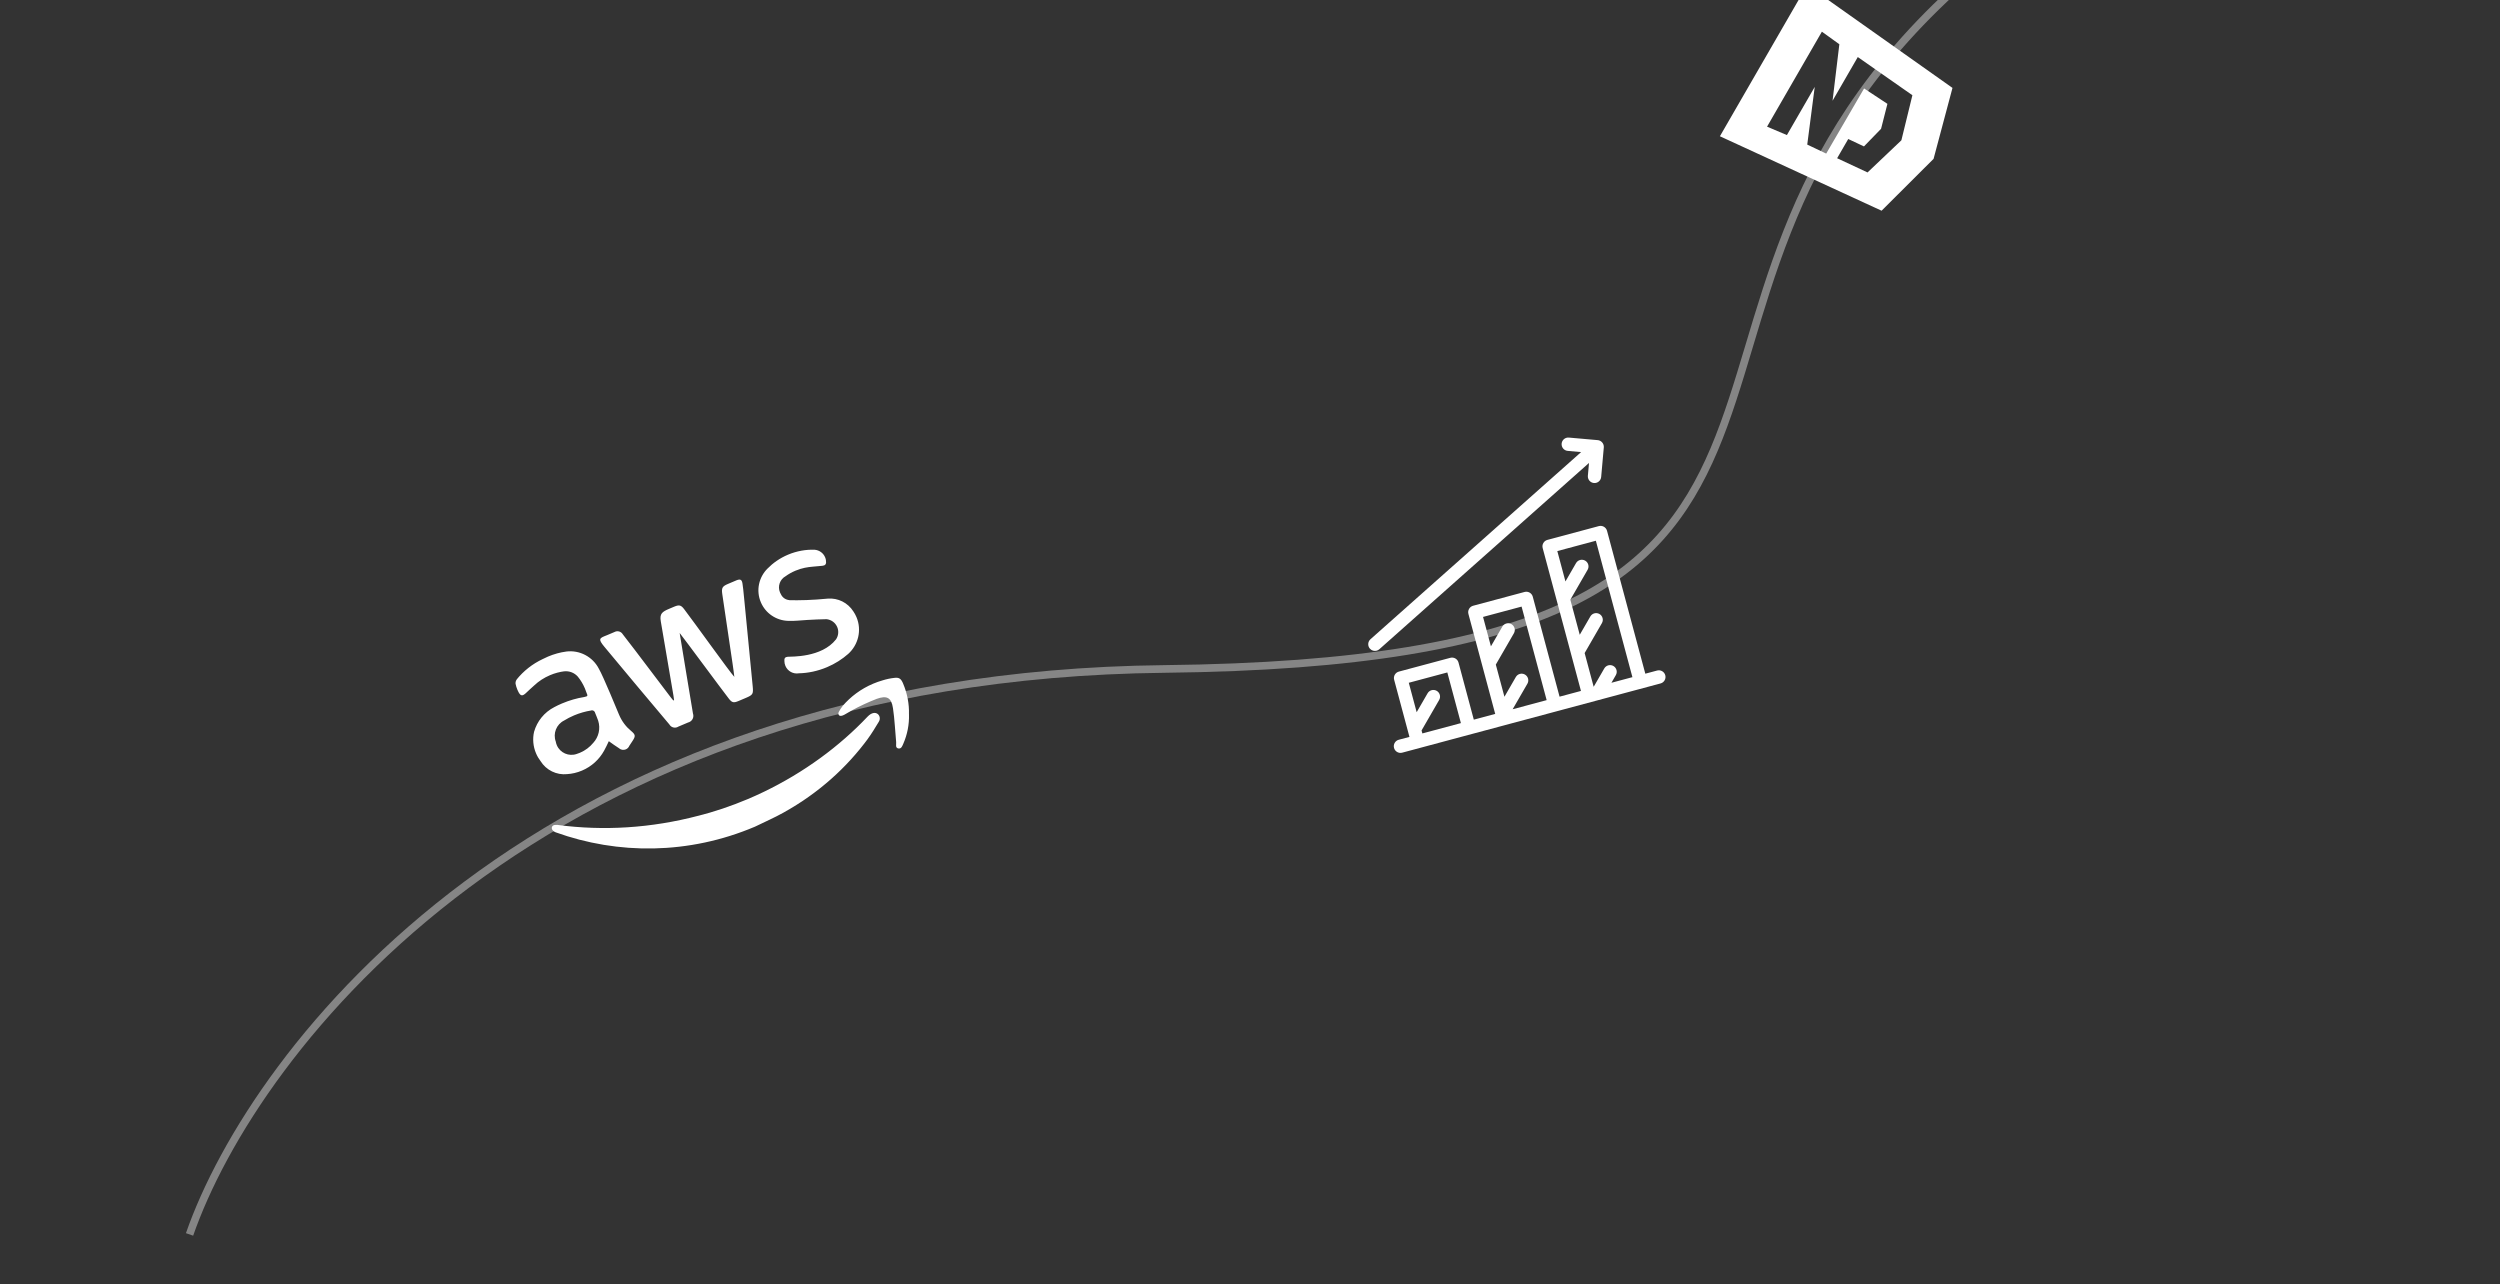 <svg width="327" height="168" viewBox="0 0 327 168" fill="none" xmlns="http://www.w3.org/2000/svg">
<rect x="0" y="0" width="327" height="168" fill="#333333" stroke="none"/>
<path d="M375.288 14.505C352.179 -5.753 296.075 -37.448 256.532 -2.167C207.102 41.935 254.51 86.4 152.308 87.5C70.546 88.38 33.231 137.176 24.793 161.463" stroke="#D8D8D8" stroke-opacity="0.5"/>
<path d="M88.898 82.789C89.822 88.459 89.786 88.15 90.641 93.332C90.799 93.775 90.585 94.269 90.148 94.454C90.101 94.474 90.051 94.49 90.002 94.502L90.008 94.5L88.72 95.045C88.685 95.069 88.641 95.092 88.597 95.11C88.21 95.274 87.769 95.121 87.562 94.77L87.561 94.766C84.969 91.71 81.423 87.443 79.046 84.591C78.168 83.538 78.421 83.465 79.389 83.085C79.725 82.954 80.042 82.808 80.372 82.669C80.394 82.657 80.42 82.644 80.448 82.632C80.822 82.473 81.249 82.619 81.452 82.956L81.454 82.96C82.264 83.978 82.853 84.772 87.772 91.264C87.867 91.392 87.97 91.508 88.072 91.621L88.169 91.58C88.137 91.382 88.119 91.191 88.088 90.99C87.54 87.754 86.988 84.515 86.432 81.275C86.26 80.268 86.607 80.02 87.534 79.627L88.214 79.34C88.828 79.091 89.075 79.133 89.486 79.677C90.908 81.543 95.441 87.887 96.051 88.537C95.816 86.707 96.19 89.311 94.475 77.713C94.356 76.911 94.474 76.692 95.209 76.381L96.336 75.903C96.823 75.709 97.03 75.799 97.115 76.323C97.259 77.265 97.23 77.318 98.453 89.768C98.549 90.771 98.486 90.893 97.557 91.286L96.609 91.688C95.956 91.964 95.737 91.919 95.308 91.352C94.309 90.067 89.602 83.677 88.899 82.793L88.898 82.789ZM80.965 97.871C81.207 98.082 81.55 98.148 81.859 98.017C82.076 97.925 82.234 97.755 82.316 97.551L82.72 96.937C83.16 96.276 83.134 96.098 82.531 95.593C81.891 95.068 81.342 94.357 80.983 93.508C80.971 93.479 80.959 93.451 80.947 93.422L80.948 93.426C80.83 93.147 78.894 88.424 78.34 87.488C77.519 85.879 75.792 85.003 74.071 85.221L74.042 85.227C73.289 85.325 72.471 85.545 71.672 85.884C71.431 85.985 71.195 86.097 70.968 86.215L70.998 86.2C69.617 86.85 68.47 87.775 67.576 88.879L67.615 88.836C67.481 89.003 67.416 89.213 67.433 89.424L67.434 89.43C67.48 89.676 67.561 89.948 67.673 90.213C67.722 90.329 67.777 90.443 67.835 90.554L67.827 90.539C68.104 91.045 68.325 91.067 68.754 90.687C69.147 90.341 69.501 89.961 69.9 89.633C70.455 89.11 71.154 88.647 71.948 88.311C72.564 88.05 73.196 87.884 73.828 87.803L73.777 87.811C74.459 87.737 75.123 87.993 75.567 88.491L75.577 88.503C75.932 88.933 76.257 89.461 76.505 90.047C76.581 90.226 76.649 90.409 76.708 90.591L76.701 90.567C76.909 91.059 76.9 91.063 76.379 91.178C75.472 91.321 74.481 91.601 73.512 92.011C73.155 92.162 72.807 92.328 72.472 92.508L72.516 92.485C71.173 93.172 70.249 94.358 69.86 95.708L69.856 95.721C69.651 96.618 69.718 97.604 70.111 98.533C70.27 98.909 70.471 99.252 70.71 99.56L70.691 99.532C71.44 100.749 72.805 101.4 74.177 101.256L74.202 101.252C74.817 101.216 75.48 101.066 76.123 100.794C77.396 100.255 78.386 99.325 79.009 98.204L79.002 98.219C79.235 97.825 79.412 97.392 79.633 96.948C80.101 97.276 80.519 97.594 80.959 97.862L80.965 97.871ZM77.26 92.945L77.269 92.941C77.481 92.851 77.725 92.95 77.815 93.162C77.826 93.189 77.835 93.214 77.84 93.243L77.84 93.241C77.964 93.589 78.137 93.917 78.244 94.272C78.571 95.31 78.299 96.406 77.601 97.163L77.587 97.177C77.15 97.709 76.562 98.163 75.858 98.461C75.715 98.521 75.57 98.573 75.425 98.619L75.443 98.614C74.409 98.982 73.261 98.487 72.83 97.468C72.764 97.311 72.718 97.151 72.692 96.989L72.696 97.003C72.303 95.936 72.776 94.748 73.787 94.244L73.793 94.241C74.166 94.007 74.612 93.775 75.081 93.576C75.822 93.263 76.582 93.049 77.341 92.93L77.274 92.943L77.26 92.945ZM110.91 85.564C112.26 84.369 112.754 82.436 112.025 80.716C111.911 80.447 111.773 80.195 111.614 79.963L111.628 79.986C110.897 78.826 109.602 78.196 108.284 78.299L108.258 78.301C106.287 78.492 104.629 78.544 102.981 78.499L103.27 78.496C102.786 78.465 102.346 78.179 102.139 77.717C102.098 77.651 102.057 77.572 102.023 77.49C101.684 76.69 102.013 75.777 102.758 75.368L102.763 75.365C103.125 75.099 103.565 74.85 104.04 74.649C104.454 74.474 104.878 74.344 105.302 74.257L105.261 74.267C105.967 74.117 106.699 74.102 107.413 74.02C107.697 73.994 108.021 73.983 108.051 73.581C108.06 73.359 108.02 73.12 107.924 72.893C107.683 72.324 107.157 71.964 106.583 71.91L106.574 71.909C105.441 71.858 104.224 72.065 103.056 72.559C102.014 73.001 101.111 73.63 100.367 74.391L100.408 74.351C99.257 75.486 98.86 77.22 99.517 78.771C100.146 80.257 101.57 81.166 103.084 81.209L103.111 81.209C103.94 81.249 104.773 81.129 105.611 81.089C106.449 81.049 107.279 80.995 108.111 80.989C108.714 81.053 109.258 81.428 109.508 82.018C109.739 82.563 109.663 83.16 109.358 83.62L109.354 83.626C107.459 86.048 103.463 85.866 103.023 85.906C102.688 85.933 102.558 86.125 102.601 86.476C102.6 86.676 102.642 86.893 102.73 87.1C103.028 87.805 103.765 88.19 104.487 88.069L104.498 88.067C105.683 88.044 106.956 87.782 108.184 87.262C109.226 86.821 110.158 86.226 110.962 85.517L110.903 85.564L110.91 85.564ZM102.503 106.277C107.053 103.748 110.747 100.42 113.594 96.533L113.483 96.675C114.021 95.952 114.48 95.173 114.953 94.397C115.411 93.663 114.543 92.631 113.48 93.734C109.839 97.59 105.177 101.044 99.831 103.608L99.735 103.653C99.175 103.924 98.511 104.223 97.838 104.508C95.64 105.439 93.409 106.185 91.164 106.753L91.411 106.684C85.102 108.345 78.931 108.687 72.966 107.908L73.222 107.932C73.006 107.891 72.775 107.881 72.543 107.907L72.526 107.91C72.046 107.998 72.015 108.621 72.677 108.867C80.824 111.803 90.09 111.795 98.727 108.139L98.754 108.127L98.752 108.128C100.009 107.511 101.293 106.958 102.502 106.278L102.503 106.277ZM114.634 91.422C115.989 90.934 116.592 91.217 116.802 92.633C117.023 94.101 117.076 95.597 117.218 97.076C117.248 97.369 117.081 97.797 117.48 97.894C117.91 97.986 118.023 97.558 118.16 97.26C118.679 96.066 118.934 94.767 118.896 93.45L118.892 93.386C118.929 92.102 118.682 90.721 118.12 89.395C118.107 89.365 118.095 89.336 118.082 89.306L118.084 89.31C117.831 88.764 117.59 88.59 116.988 88.666C116.505 88.716 115.961 88.827 115.425 88.996L115.393 89.007C115.025 89.111 114.612 89.256 114.202 89.43C112.607 90.105 111.259 91.119 110.204 92.351L110.25 92.3C110.022 92.585 109.84 92.869 109.69 93.167L109.695 93.158C109.631 93.279 109.609 93.752 110.141 93.612C110.189 93.597 110.245 93.575 110.298 93.553C110.43 93.497 110.555 93.431 110.669 93.355L110.657 93.363C111.6 92.795 112.725 92.222 113.902 91.723C114.158 91.615 114.413 91.512 114.67 91.412L114.634 91.427L114.634 91.422Z" fill="white"/>
<path d="M216.749 87.706L215.207 88.119L210.2 69.433C210.075 68.966 209.596 68.69 209.13 68.814L202.4 70.618C201.934 70.743 201.657 71.222 201.782 71.688L206.789 90.375L203.991 91.124L200.486 78.046C200.361 77.58 199.882 77.303 199.416 77.428L192.686 79.231C192.22 79.356 191.943 79.835 192.068 80.302L195.573 93.38L192.774 94.13L190.773 86.66C190.648 86.194 190.169 85.917 189.702 86.042L182.972 87.845C182.506 87.97 182.229 88.449 182.354 88.915L184.356 96.386L182.957 96.76C182.491 96.885 182.214 97.365 182.339 97.831C182.464 98.297 182.943 98.574 183.409 98.449L217.201 89.394C217.667 89.27 217.944 88.79 217.819 88.324C217.694 87.858 217.215 87.581 216.749 87.706ZM191.086 94.582L186.044 95.933L185.94 95.543L188.241 91.556C188.483 91.138 188.34 90.603 187.922 90.362C187.504 90.121 186.969 90.264 186.728 90.682L185.3 93.155L184.269 89.307L189.31 87.956L191.086 94.582ZM202.302 91.577L197.855 92.769L199.785 89.427C200.026 89.009 199.883 88.474 199.465 88.233C199.047 87.991 198.513 88.135 198.271 88.553L196.78 91.135L195.653 86.929L198.018 82.833C198.26 82.415 198.116 81.88 197.698 81.639C197.28 81.397 196.746 81.541 196.505 81.959L195.013 84.541L193.982 80.694L199.024 79.343L202.302 91.577ZM213.519 88.572L210.775 89.307L211.352 88.307C211.594 87.888 211.45 87.354 211.033 87.113C210.615 86.871 210.08 87.014 209.839 87.433L208.453 89.832L207.271 85.419L209.53 81.505C209.771 81.087 209.628 80.553 209.21 80.312C208.792 80.07 208.258 80.213 208.016 80.632L206.631 83.031L205.401 78.44L207.66 74.526C207.901 74.108 207.758 73.574 207.34 73.332C206.922 73.091 206.388 73.234 206.146 73.652L204.761 76.052L203.696 72.08L208.738 70.729L213.519 88.572Z" fill="white"/>
<path d="M208.945 57.566L205.208 57.235C204.727 57.192 204.303 57.547 204.261 58.028C204.218 58.509 204.573 58.933 205.054 58.976L206.811 59.132L179.258 83.612C178.897 83.933 178.864 84.485 179.185 84.846C179.412 85.102 179.756 85.193 180.065 85.11C180.192 85.076 180.313 85.013 180.418 84.919L207.842 60.554L207.693 62.232C207.65 62.712 208.006 63.137 208.486 63.179C208.967 63.222 209.391 62.867 209.434 62.386L209.777 58.517C209.821 58.028 209.436 57.588 208.945 57.566Z" fill="white"/>
<path d="M236.377 -1.948L255.385 11.498L252.911 20.778L246.111 27.561L224.963 17.822L236.377 -1.948ZM238.303 4.144L234.748 10.301L231.131 16.567L233.728 17.667L237.173 11.701L237.366 11.366L237.312 11.782L236.388 18.912L238.868 20.09L242.095 14.543L243.824 11.569L246.874 13.584L246.049 16.826L246.047 16.824L246.04 16.851L243.805 19.151L241.75 18.182L241.744 18.191L240.302 20.688L240.297 20.697L244.273 22.556L248.697 18.354L248.694 18.353L248.702 18.345L250.141 12.456L242.999 7.461L239.707 13.164L239.698 13.178L239.7 13.16L240.586 5.789L238.303 4.144Z" fill="white"/>
</svg>
